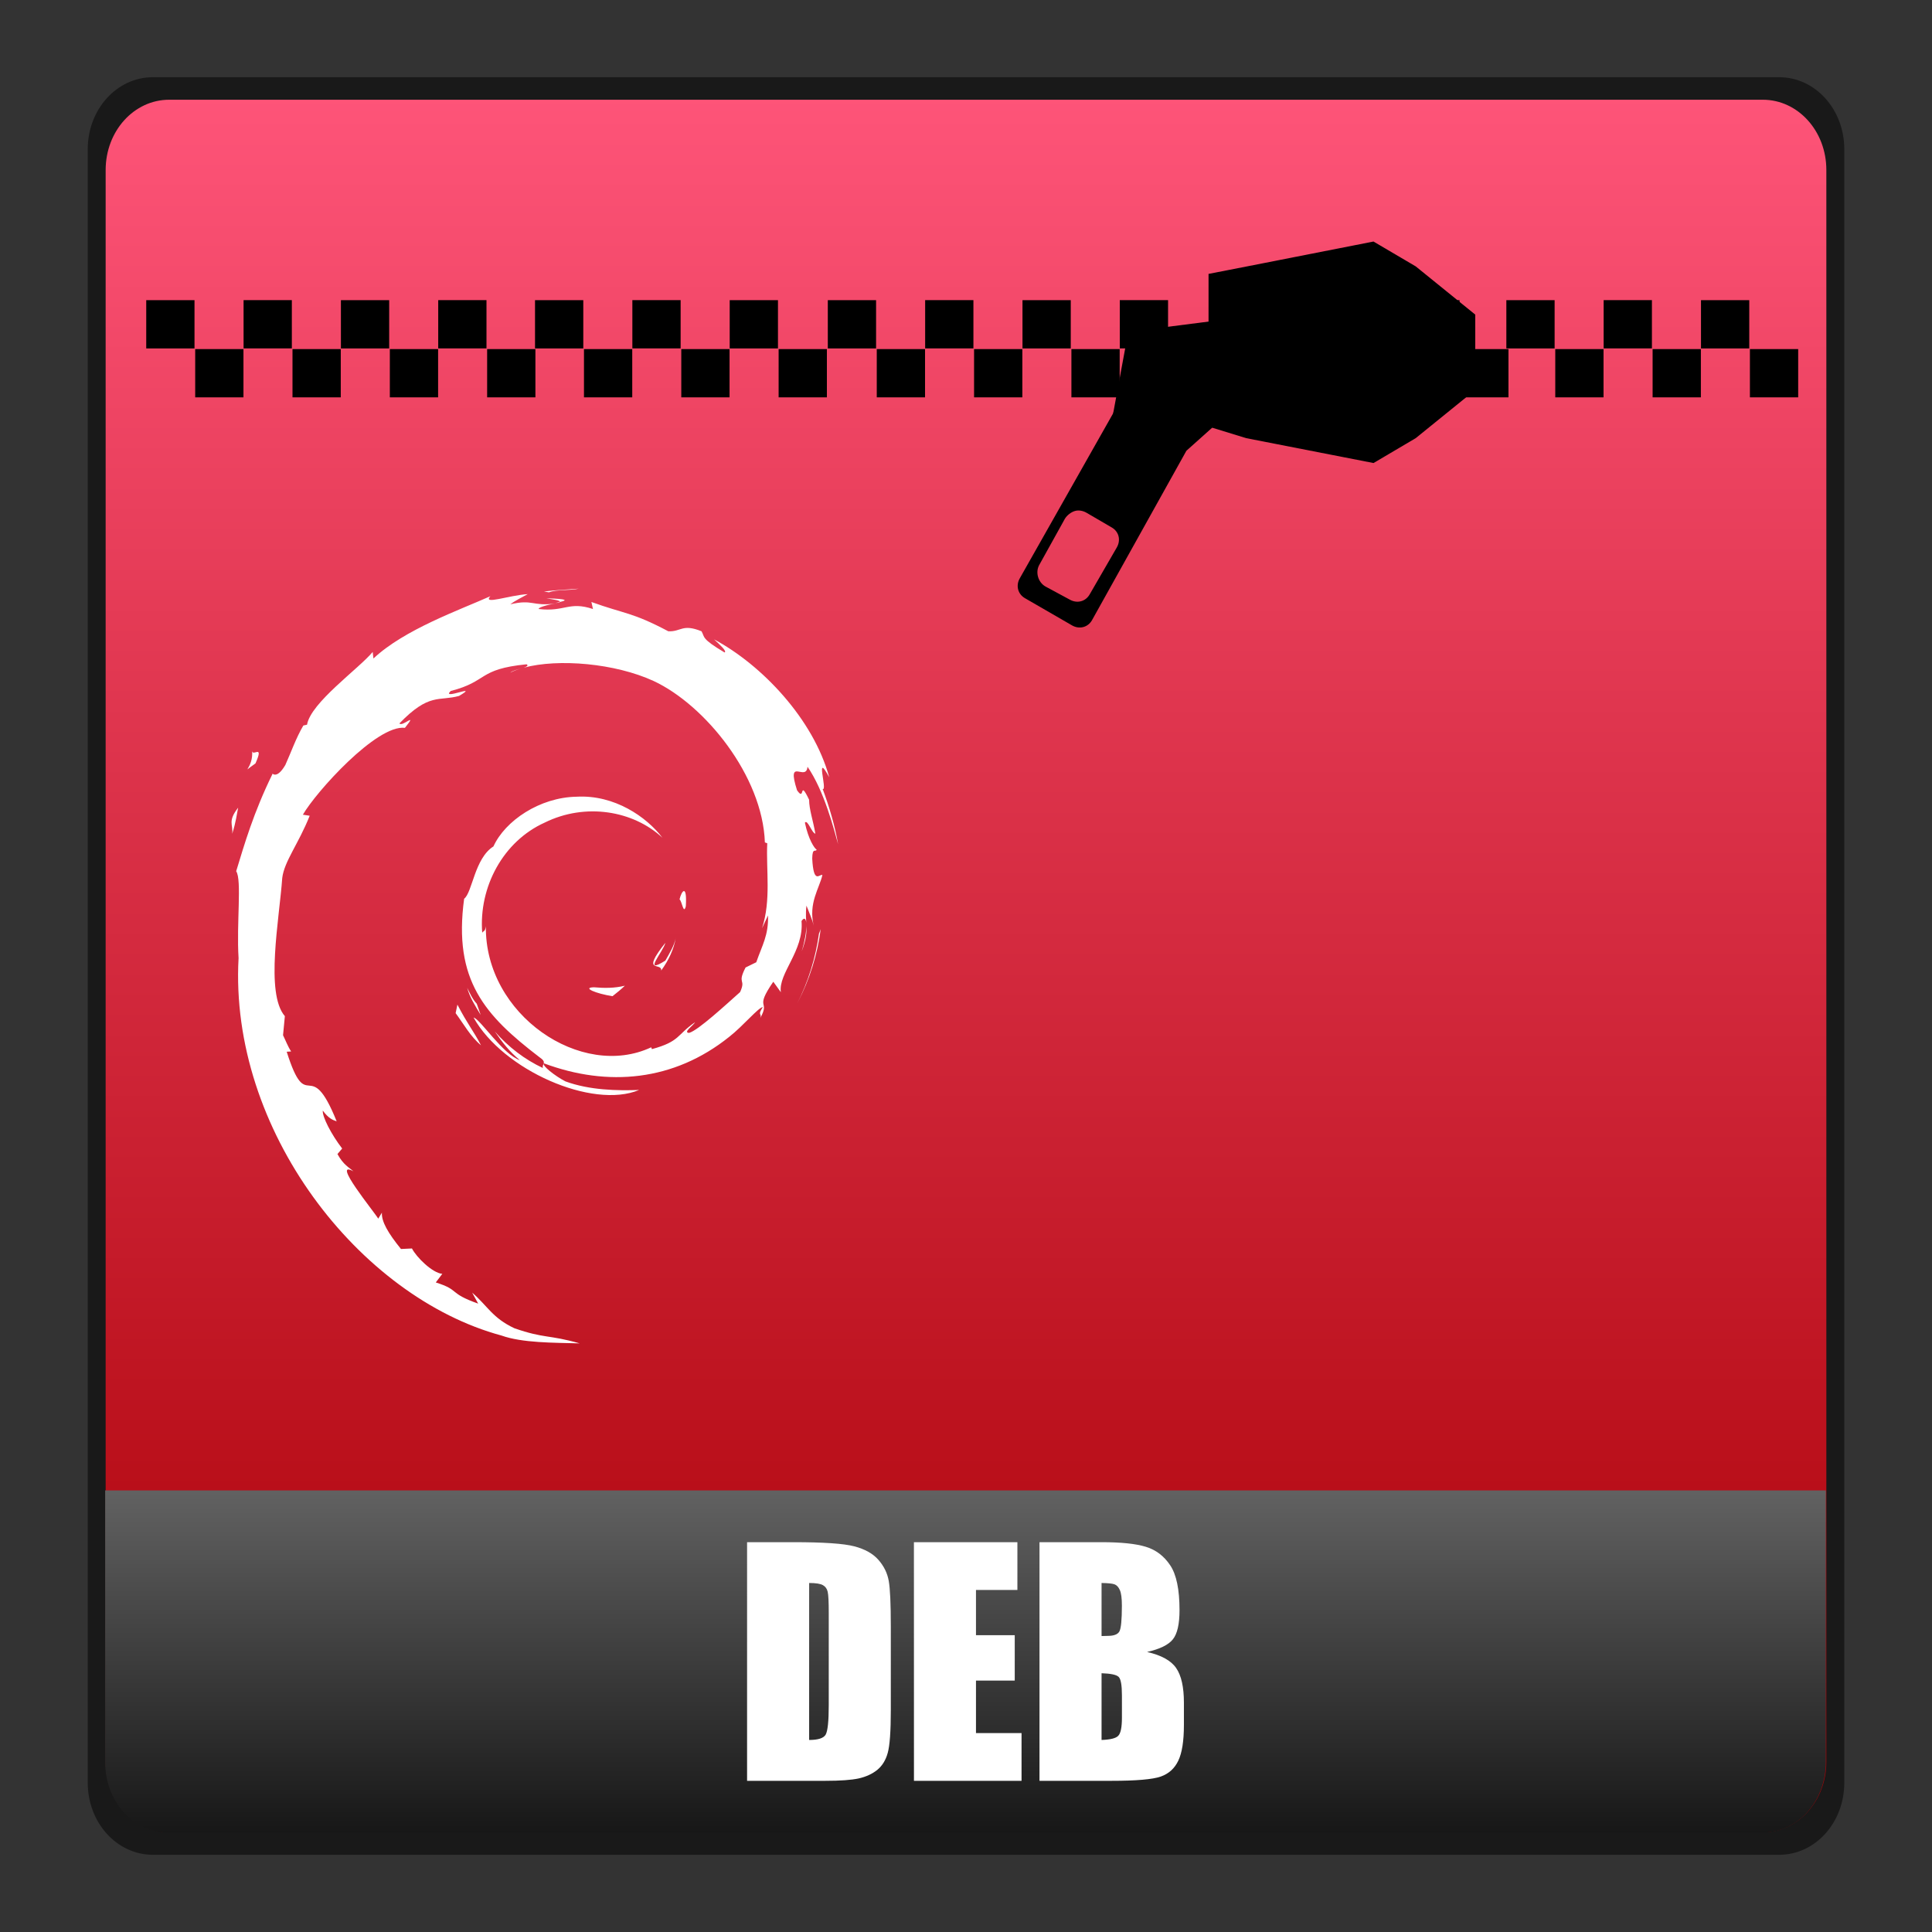 <?xml version="1.0" encoding="UTF-8" standalone="no"?>
<!-- Created with Inkscape (http://www.inkscape.org/) -->

<svg
   xmlns:dc="http://purl.org/dc/elements/1.1/"
   xmlns:cc="http://creativecommons.org/ns#"
   xmlns:rdf="http://www.w3.org/1999/02/22-rdf-syntax-ns#"
   xmlns:svg="http://www.w3.org/2000/svg"
   xmlns="http://www.w3.org/2000/svg"
   xmlns:xlink="http://www.w3.org/1999/xlink"
   xmlns:sodipodi="http://sodipodi.sourceforge.net/DTD/sodipodi-0.dtd"
   xmlns:inkscape="http://www.inkscape.org/namespaces/inkscape"
   width="48"
   height="48"
   id="svg6387"
   version="1.1"
   inkscape:version="0.48+devel r12012"
   sodipodi:docname="packages-gdebi.svg">
  <rect width="100%" height="100%" fill="#333333" stroke="none"/>
  <defs
     id="defs6389">
    <linearGradient
       id="linearGradient943">
      <stop
         id="stop945"
         offset="0"
         style="stop-color:#ff557a;stop-opacity:1" />
      <stop
         id="stop947"
         offset="1"
         style="stop-color:#aa0005;stop-opacity:1" />
    </linearGradient>
    <linearGradient
       gradientTransform="translate(-135.412,224.583)"
       inkscape:collect="always"
       xlink:href="#linearGradient6707"
       id="linearGradient1110"
       x1="262.014"
       y1="471.952"
       x2="262.014"
       y2="442.784"
       gradientUnits="userSpaceOnUse" />
    <linearGradient
       id="linearGradient6707">
      <stop
         id="stop6709"
         offset="0"
         style="stop-color:#000000;stop-opacity:1;" />
      <stop
         id="stop6711"
         offset="1"
         style="stop-color:#ffffff;stop-opacity:1;" />
    </linearGradient>
    <linearGradient
       y2="468.359"
       x2="314.349"
       y1="425.617"
       x1="314.349"
       gradientTransform="translate(-53.785,-0.004)"
       gradientUnits="userSpaceOnUse"
       id="linearGradient1820"
       xlink:href="#linearGradient943"
       inkscape:collect="always" />
  </defs>
  <sodipodi:namedview
     id="base"
     pagecolor="#ffffff"
     bordercolor="#666666"
     borderopacity="1.0"
     inkscape:pageopacity="0.0"
     inkscape:pageshadow="2"
     inkscape:zoom="3.959798"
     inkscape:cx="-25.022129"
     inkscape:cy="46.256551"
     inkscape:document-units="px"
     inkscape:current-layer="layer1"
     showgrid="false"
     fit-margin-top="0"
     fit-margin-left="0"
     fit-margin-right="0"
     fit-margin-bottom="0"
     inkscape:window-width="1366"
     inkscape:window-height="718"
     inkscape:window-x="0"
     inkscape:window-y="28"
     inkscape:window-maximized="1" />
  <g
     inkscape:label="Capa 1"
     inkscape:groupmode="layer"
     id="layer1"
     transform="translate(-101.714,-648.362)">
    <g
       transform="translate(-135.418,224.586)"
       id="g1391">
      <path
         inkscape:connector-curvature="0"
         id="rect3922"
         d="m 240.931,425.694 40.403,0 c 0.897,0 1.619,0.798 1.619,1.789 l 0,40.586 c 0,0.991 -0.722,1.789 -1.619,1.789 l -40.403,0 c -0.897,0 -1.619,-0.798 -1.619,-1.789 l 0,-40.586 C 239.312,426.492 240.034,425.694 240.931,425.694 Z"
         style="opacity:0.5;fill:#000000;fill-opacity:1;stroke:none" />
      <path
         style="fill:url(#linearGradient1820);fill-opacity:1;stroke:none"
         d="m 241.335,426.254 39.594,0 c 0.874,0 1.578,0.778 1.578,1.744 l 0,39.556 c 0,0.966 -0.704,1.744 -1.578,1.744 l -39.594,0 c -0.874,0 -1.578,-0.778 -1.578,-1.744 l 0,-39.556 C 239.758,427.032 240.461,426.254 241.335,426.254 Z"
         id="path869"
         inkscape:connector-curvature="0" />
    </g>
    <g
       id="g1503"
       transform="translate(-189.204,224.583)">
      <path
         inkscape:connector-curvature="0"
         id="path3798"
         d="m 318.949,432.024 -0.365,1.975 -0.017,0.061 -2.312,4.086 c -0.103,0.181 -0.051,0.393 0.13,0.496 l 1.168,0.675 c 0.181,0.103 0.393,0.051 0.496,-0.13 l 2.345,-4.209 1.472,-1.317 -0.839,-1.903 L 318.949,432.024 z m -1.324,4.45 c 0.092,-0.026 0.194,-0.008 0.285,0.043 l 0.626,0.365 c 0.181,0.103 0.233,0.314 0.13,0.496 l -0.675,1.168 c -0.103,0.181 -0.314,0.233 -0.496,0.13 l -0.604,-0.326 c -0.181,-0.103 -0.255,-0.353 -0.153,-0.535 l 0.636,-1.146 C 317.426,436.58 317.532,436.5 317.625,436.474 Z"
         style="fill:#000000;fill-opacity:1;stroke:none" />
      <path
         sodipodi:nodetypes="ccccccccccc"
         inkscape:connector-curvature="0"
         id="rect1396"
         d="m 325.042,429.78 -3.144,0.618 -0.954,0.186 0,3.793 0.936,0.288 3.163,0.618 1.048,-0.618 1.479,-1.198 0,-1.872 L 326.091,430.397 Z"
         style="fill:#000000;fill-opacity:1;stroke:none" />
      <g
         transform="matrix(0.954,0,0,0.954,14.474,20.094)"
         id="g1465">
        <rect
           style="fill:#000000;fill-opacity:1;stroke:none"
           id="rect1052"
           width="1.257"
           height="1.257"
           x="293.582"
           y="430.967" />
        <rect
           y="432.241"
           x="294.857"
           height="1.257"
           width="1.257"
           id="rect1054"
           style="fill:#000000;fill-opacity:1;stroke:none" />
        <rect
           y="-433.498"
           x="-298.648"
           height="1.257"
           width="1.257"
           id="rect1056"
           style="fill:#000000;fill-opacity:1;stroke:none"
           transform="scale(-1,-1)" />
        <rect
           style="fill:#000000;fill-opacity:1;stroke:none"
           id="rect1058"
           width="1.257"
           height="1.257"
           x="-297.374"
           y="-432.223"
           transform="scale(-1,-1)" />
        <rect
           y="430.967"
           x="298.652"
           height="1.257"
           width="1.257"
           id="rect1060"
           style="fill:#000000;fill-opacity:1;stroke:none" />
        <rect
           style="fill:#000000;fill-opacity:1;stroke:none"
           id="rect1062"
           width="1.257"
           height="1.257"
           x="299.926"
           y="432.241" />
        <rect
           transform="scale(-1,-1)"
           style="fill:#000000;fill-opacity:1;stroke:none"
           id="rect1064"
           width="1.257"
           height="1.257"
           x="-303.717"
           y="-433.498" />
        <rect
           transform="scale(-1,-1)"
           y="-432.223"
           x="-302.443"
           height="1.257"
           width="1.257"
           id="rect1066"
           style="fill:#000000;fill-opacity:1;stroke:none" />
        <rect
           y="430.967"
           x="303.707"
           height="1.257"
           width="1.257"
           id="rect1068"
           style="fill:#000000;fill-opacity:1;stroke:none" />
        <rect
           style="fill:#000000;fill-opacity:1;stroke:none"
           id="rect1070"
           width="1.257"
           height="1.257"
           x="304.982"
           y="432.241" />
        <rect
           transform="scale(-1,-1)"
           style="fill:#000000;fill-opacity:1;stroke:none"
           id="rect1072"
           width="1.257"
           height="1.257"
           x="-308.773"
           y="-433.498" />
        <rect
           transform="scale(-1,-1)"
           y="-432.223"
           x="-307.499"
           height="1.257"
           width="1.257"
           id="rect1074"
           style="fill:#000000;fill-opacity:1;stroke:none" />
        <rect
           style="fill:#000000;fill-opacity:1;stroke:none"
           id="rect1076"
           width="1.257"
           height="1.257"
           x="308.777"
           y="430.967" />
        <rect
           y="432.241"
           x="310.051"
           height="1.257"
           width="1.257"
           id="rect1078"
           style="fill:#000000;fill-opacity:1;stroke:none" />
        <rect
           y="430.967"
           x="311.332"
           height="1.257"
           width="1.257"
           id="rect1409"
           style="fill:#000000;fill-opacity:1;stroke:none" />
        <rect
           style="fill:#000000;fill-opacity:1;stroke:none"
           id="rect1411"
           width="1.257"
           height="1.257"
           x="312.607"
           y="432.241" />
        <rect
           transform="scale(-1,-1)"
           style="fill:#000000;fill-opacity:1;stroke:none"
           id="rect1413"
           width="1.257"
           height="1.257"
           x="-316.398"
           y="-433.498" />
        <rect
           transform="scale(-1,-1)"
           y="-432.223"
           x="-315.124"
           height="1.257"
           width="1.257"
           id="rect1415"
           style="fill:#000000;fill-opacity:1;stroke:none" />
        <rect
           style="fill:#000000;fill-opacity:1;stroke:none"
           id="rect1417"
           width="1.257"
           height="1.257"
           x="316.402"
           y="430.967" />
        <rect
           y="432.241"
           x="317.676"
           height="1.257"
           width="1.257"
           id="rect1419"
           style="fill:#000000;fill-opacity:1;stroke:none" />
        <rect
           y="-433.498"
           x="-321.468"
           height="1.257"
           width="1.257"
           id="rect1421"
           style="fill:#000000;fill-opacity:1;stroke:none"
           transform="scale(-1,-1)" />
        <rect
           style="fill:#000000;fill-opacity:1;stroke:none"
           id="rect1423"
           width="1.257"
           height="1.257"
           x="-320.193"
           y="-432.223"
           transform="scale(-1,-1)" />
        <rect
           style="fill:#000000;fill-opacity:1;stroke:none"
           id="rect1425"
           width="1.257"
           height="1.257"
           x="321.457"
           y="430.967" />
        <rect
           y="432.241"
           x="322.732"
           height="1.257"
           width="1.257"
           id="rect1427"
           style="fill:#000000;fill-opacity:1;stroke:none" />
        <rect
           y="-433.498"
           x="-326.523"
           height="1.257"
           width="1.257"
           id="rect1429"
           style="fill:#000000;fill-opacity:1;stroke:none"
           transform="scale(-1,-1)" />
        <rect
           style="fill:#000000;fill-opacity:1;stroke:none"
           id="rect1431"
           width="1.257"
           height="1.257"
           x="-325.249"
           y="-432.223"
           transform="scale(-1,-1)" />
        <rect
           y="430.967"
           x="326.527"
           height="1.257"
           width="1.257"
           id="rect1433"
           style="fill:#000000;fill-opacity:1;stroke:none" />
        <rect
           style="fill:#000000;fill-opacity:1;stroke:none"
           id="rect1435"
           width="1.257"
           height="1.257"
           x="327.801"
           y="432.241" />
        <rect
           style="fill:#000000;fill-opacity:1;stroke:none"
           id="rect1437"
           width="1.257"
           height="1.257"
           x="329.003"
           y="430.967" />
        <rect
           y="432.241"
           x="330.277"
           height="1.257"
           width="1.257"
           id="rect1439"
           style="fill:#000000;fill-opacity:1;stroke:none" />
        <rect
           y="-433.498"
           x="-334.069"
           height="1.257"
           width="1.257"
           id="rect1441"
           style="fill:#000000;fill-opacity:1;stroke:none"
           transform="scale(-1,-1)" />
        <rect
           style="fill:#000000;fill-opacity:1;stroke:none"
           id="rect1443"
           width="1.257"
           height="1.257"
           x="-332.794"
           y="-432.223"
           transform="scale(-1,-1)" />
        <rect
           y="430.967"
           x="334.072"
           height="1.257"
           width="1.257"
           id="rect1445"
           style="fill:#000000;fill-opacity:1;stroke:none" />
        <rect
           style="fill:#000000;fill-opacity:1;stroke:none"
           id="rect1447"
           width="1.257"
           height="1.257"
           x="335.346"
           y="432.241" />
      </g>
    </g>
    <path
       inkscape:connector-curvature="0"
       style="fill:url(#linearGradient1110);fill-opacity:1;stroke:none"
       d="m 104.327,685.391 0,6.75 c 0,0.966 0.688,1.75 1.562,1.75 l 39.625,0 c 0.874,0 1.562,-0.784 1.562,-1.75 l 0,-6.75 L 104.327,685.391 Z"
       id="path874" />
    <rect
       style="opacity:0.356;fill:none;stroke:none"
       id="rect4543"
       width="48"
       height="48"
       x="101.714"
       y="648.362" />
    <path
       inkscape:connector-curvature="0"
       style="fill:#ffffff;fill-opacity:1"
       d="m 116.093,662.987 c -0.29,0.024 -0.578,0.035 -0.864,0.071 l 0.123,0.02 C 115.562,663.001 115.87,663.038 116.093,662.987 z m -1.267,0.136 c -0.472,0.028 -1.132,0.276 -0.929,0.052 -0.77,0.344 -2.137,0.826 -2.905,1.547 l -0.019,-0.162 c -0.352,0.422 -1.538,1.259 -1.631,1.807 l -0.091,0.02 c -0.183,0.309 -0.304,0.663 -0.448,0.981 -0.239,0.408 -0.353,0.157 -0.318,0.221 -0.47,0.955 -0.702,1.759 -0.903,2.418 0.144,0.214 0.005,1.293 0.059,2.158 -0.235,4.272 2.996,8.421 6.532,9.378 0.518,0.185 1.288,0.177 1.943,0.195 -0.773,-0.221 -0.871,-0.114 -1.625,-0.377 -0.543,-0.256 -0.661,-0.55 -1.046,-0.884 l 0.149,0.273 c -0.755,-0.267 -0.439,-0.332 -1.053,-0.526 l 0.162,-0.214 c -0.245,-0.019 -0.643,-0.412 -0.754,-0.63 l -0.273,0.013 c -0.321,-0.396 -0.487,-0.682 -0.474,-0.903 l -0.091,0.149 c -0.097,-0.167 -1.18,-1.483 -0.617,-1.176 -0.104,-0.095 -0.246,-0.155 -0.396,-0.429 l 0.117,-0.137 c -0.27,-0.349 -0.498,-0.794 -0.481,-0.942 0.144,0.195 0.245,0.233 0.344,0.266 -0.684,-1.697 -0.723,-0.093 -1.241,-1.729 l 0.11,-0.007 c -0.084,-0.127 -0.134,-0.268 -0.201,-0.403 l 0.045,-0.474 c -0.492,-0.569 -0.137,-2.416 -0.065,-3.432 0.049,-0.413 0.408,-0.856 0.682,-1.547 l -0.169,-0.026 c 0.32,-0.559 1.835,-2.244 2.535,-2.158 0.339,-0.425 -0.07,-0.007 -0.136,-0.111 0.744,-0.769 0.98,-0.543 1.482,-0.682 0.541,-0.321 -0.465,0.123 -0.208,-0.123 0.936,-0.239 0.663,-0.542 1.885,-0.663 0.053,0.029 0.003,0.06 -0.072,0.085 0.861,-0.232 2.271,-0.111 3.23,0.331 1.272,0.595 2.705,2.356 2.762,4.01 l 0.059,0.02 c -0.032,0.657 0.1,1.413 -0.13,2.112 l 0.149,-0.318 c 0.015,0.493 -0.144,0.736 -0.292,1.163 l -0.266,0.13 c -0.219,0.427 0.02,0.271 -0.136,0.611 -0.343,0.305 -1.044,0.954 -1.267,1.014 -0.163,-0.007 0.114,-0.193 0.149,-0.266 -0.459,0.315 -0.37,0.478 -1.072,0.669 l -0.019,-0.045 c -1.732,0.815 -4.138,-0.805 -4.107,-3.009 -0.018,0.14 -0.053,0.106 -0.091,0.162 -0.089,-1.133 0.519,-2.271 1.553,-2.736 1.011,-0.5 2.201,-0.298 2.925,0.377 -0.397,-0.521 -1.193,-1.072 -2.132,-1.02 -0.919,0.015 -1.779,0.6 -2.067,1.235 -0.47,0.296 -0.523,1.145 -0.728,1.3 -0.276,2.029 0.519,2.901 1.865,3.932 0.211,0.142 0.063,0.164 0.091,0.273 -0.447,-0.209 -0.86,-0.522 -1.196,-0.91 0.179,0.261 0.375,0.515 0.624,0.715 -0.422,-0.142 -0.986,-1.024 -1.15,-1.059 0.726,1.302 2.95,2.287 4.114,1.8 -0.538,0.019 -1.228,0.008 -1.833,-0.214 -0.254,-0.131 -0.595,-0.398 -0.533,-0.448 1.587,0.592 3.227,0.444 4.601,-0.656 0.349,-0.272 0.728,-0.734 0.838,-0.741 -0.145,0.218 -0.015,0.146 -0.065,0.273 0.26,-0.46 -0.161,-0.197 0.325,-0.903 l 0.188,0.26 c -0.07,-0.466 0.579,-1.03 0.513,-1.768 0.074,-0.113 0.12,-0.05 0.123,0.104 -0.008,-0.138 -0.025,-0.273 0,-0.487 0.06,0.159 0.141,0.332 0.182,0.5 -0.142,-0.555 0.142,-0.938 0.214,-1.261 -0.071,-0.031 -0.219,0.246 -0.253,-0.409 0.005,-0.285 0.082,-0.151 0.11,-0.221 -0.055,-0.031 -0.203,-0.249 -0.292,-0.669 0.064,-0.098 0.172,0.258 0.26,0.273 -0.056,-0.333 -0.152,-0.589 -0.156,-0.845 -0.258,-0.539 -0.09,0.068 -0.299,-0.234 -0.274,-0.856 0.226,-0.197 0.26,-0.585 0.415,0.602 0.652,1.537 0.76,1.924 -0.083,-0.471 -0.219,-0.93 -0.383,-1.371 0.127,0.052 -0.205,-0.97 0.162,-0.292 -0.392,-1.444 -1.675,-2.792 -2.86,-3.425 0.144,0.132 0.326,0.298 0.26,0.325 -0.589,-0.35 -0.487,-0.379 -0.572,-0.526 -0.479,-0.195 -0.508,0.015 -0.825,0 -0.904,-0.479 -1.078,-0.427 -1.911,-0.728 l 0.039,0.175 c -0.599,-0.199 -0.698,0.075 -1.345,0 -0.039,-0.029 0.206,-0.107 0.409,-0.137 -0.578,0.076 -0.551,-0.114 -1.118,0.02 C 114.529,663.273 114.677,663.207 114.826,663.123 z m 6.922,8.222 c 0.004,0.154 -0.038,0.397 -0.117,0.656 C 121.751,671.686 121.758,671.513 121.747,671.345 z m -6.454,-8.117 c 0.166,0.029 0.353,0.051 0.325,0.091 C 115.8,663.278 115.847,663.243 115.294,663.227 z m 0.325,0.091 -0.11,0.026 0.104,-0.013 L 115.619,663.318 z m -0.942,1.644 c -0.104,0.031 -0.232,0.063 -0.286,0.111 C 114.475,665.031 114.572,664.993 114.676,664.963 z m -6.701,2.041 c 0.048,0.447 -0.336,0.62 0.085,0.325 C 108.287,666.818 107.972,667.189 107.976,667.003 z m -0.344,1.423 c -0.269,0.344 -0.121,0.416 -0.149,0.65 C 107.579,668.778 107.594,668.6 107.631,668.427 z m 11.075,2.073 c -0.038,0 -0.086,0.102 -0.11,0.208 0.057,0.03 0.1,0.394 0.156,0.169 C 118.77,670.597 118.744,670.499 118.706,670.5 z m 3.399,0.942 -0.045,0.117 c -0.083,0.594 -0.262,1.183 -0.539,1.729 C 121.825,672.713 122.022,672.08 122.105,671.442 z m -3.601,0.214 c -0.041,0.206 -0.154,0.384 -0.26,0.572 -0.581,0.366 -0.054,-0.22 0,-0.442 -0.624,0.786 -0.081,0.469 -0.104,0.689 C 118.325,672.221 118.457,671.946 118.504,671.657 z m -1.267,1.196 c -0.252,0.062 -0.508,0.062 -0.767,0.039 -0.31,0.007 0.056,0.159 0.461,0.221 C 117.044,673.025 117.147,672.939 117.237,672.853 z m -3.919,0.045 c 0.068,0.252 0.207,0.462 0.338,0.682 l -0.098,-0.279 C 113.45,673.182 113.39,673.041 113.318,672.898 z m -0.24,0.422 -0.045,0.214 c 0.204,0.277 0.37,0.583 0.63,0.799 C 113.476,673.969 113.334,673.816 113.078,673.321 Z"
       id="path2820" />
    <g
       transform="translate(97.467,651.213)"
       style="font-size:7.5px;font-style:normal;font-variant:normal;font-weight:bold;font-stretch:normal;line-height:125%;letter-spacing:0px;word-spacing:0px;fill:#ffffff;fill-opacity:1;stroke:none;font-family:Impact;-inkscape-font-specification:Impact Bold"
       id="text932">
      <path
         d="m 22.808,35.464 1.154,0 q 1.117,0 1.509,0.103 0.396,0.103 0.601,0.337 0.205,0.234 0.256,0.524 0.051,0.286 0.051,1.128 l 0,2.076 q 0,0.798 -0.077,1.069 -0.073,0.267 -0.26,0.421 -0.187,0.15 -0.461,0.212 -0.275,0.059 -0.828,0.059 l -1.945,0 L 22.808,35.464 z m 1.542,1.014 0,3.9 q 0.333,0 0.41,-0.132 0.077,-0.135 0.077,-0.729 l 0,-2.303 q 0,-0.403 -0.026,-0.516 -0.026,-0.114 -0.117,-0.165 Q 24.602,36.478 24.349,36.478 Z"
         id="path937"
         inkscape:connector-curvature="0" />
      <path
         d="m 26.953,35.464 2.571,0 0,1.187 -1.029,0 0,1.124 0.963,0 0,1.128 -0.963,0 0,1.304 1.132,0 0,1.187 -2.673,0 L 26.953,35.464 Z"
         id="path939"
         inkscape:connector-curvature="0" />
      <path
         d="m 30.073,35.464 1.538,0 q 0.729,0 1.102,0.114 0.377,0.114 0.608,0.461 0.231,0.344 0.231,1.113 0,0.52 -0.165,0.725 -0.161,0.205 -0.641,0.315 0.535,0.121 0.725,0.403 0.19,0.278 0.19,0.857 l 0,0.549 q 0,0.601 -0.139,0.89 -0.135,0.289 -0.436,0.396 -0.3,0.106 -1.23,0.106 l -1.783,0 L 30.073,35.464 z m 1.542,1.014 0,1.318 q 0.099,-0.004 0.154,-0.004 0.227,0 0.289,-0.11 0.062,-0.114 0.062,-0.641 0,-0.278 -0.051,-0.388 -0.051,-0.114 -0.135,-0.143 Q 31.853,36.482 31.615,36.478 z m 0,2.241 0,1.659 q 0.326,-0.011 0.414,-0.103 0.092,-0.092 0.092,-0.45 l 0,-0.553 q 0,-0.381 -0.081,-0.461 Q 31.959,38.731 31.615,38.72 Z"
         id="path941"
         inkscape:connector-curvature="0" />
    </g>
  </g>
</svg>
